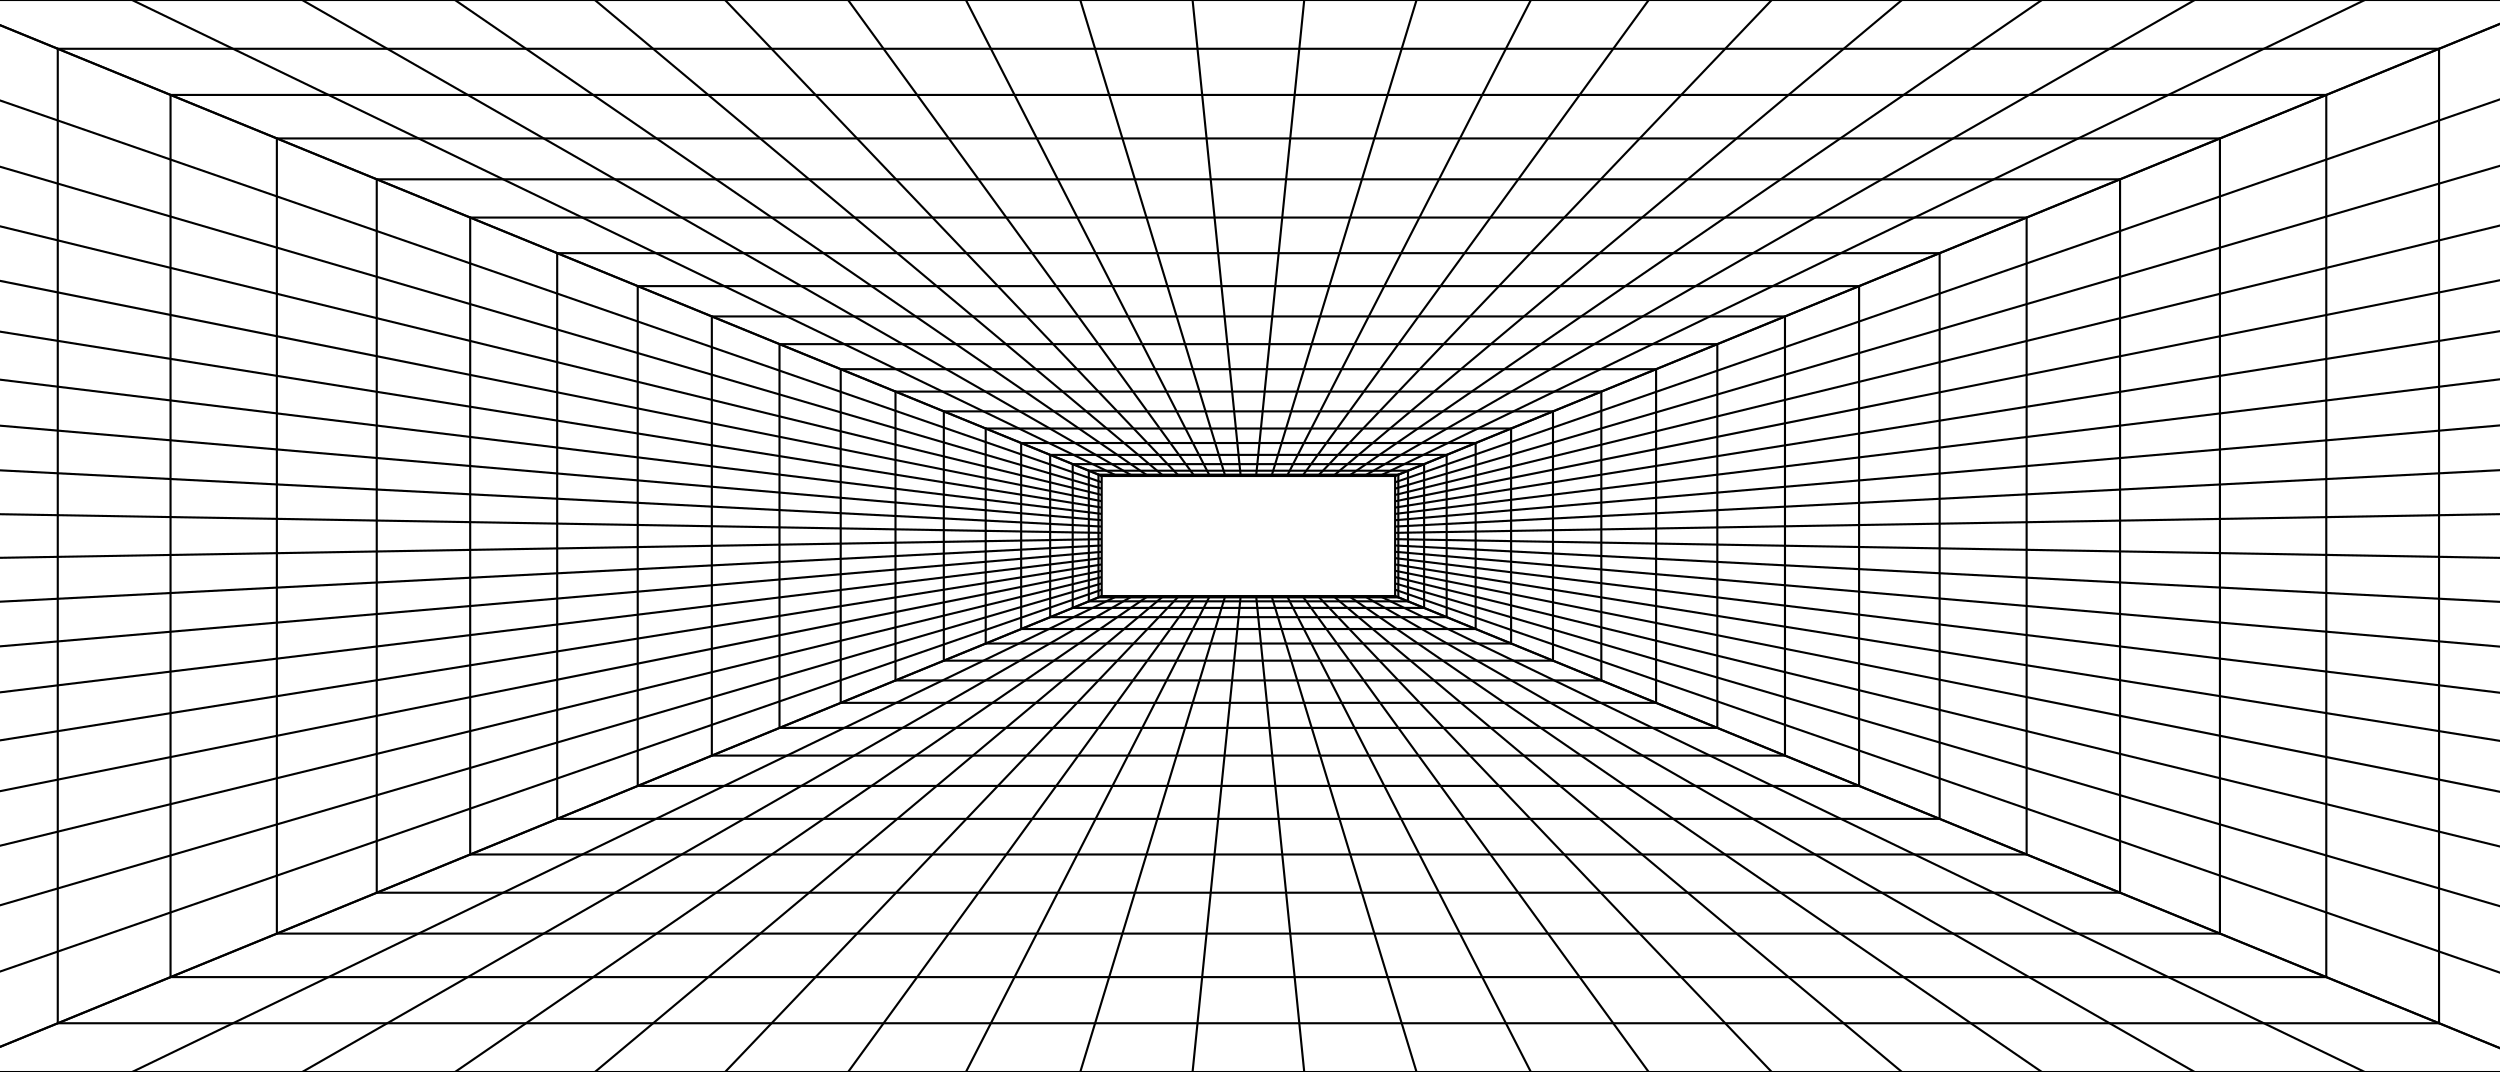 <svg width="2360" height="1012" viewBox="0 0 2360 1012" fill="none" xmlns="http://www.w3.org/2000/svg">
<path d="M2415 0H-58V1012H2415V0Z" stroke="black" stroke-width="2"/>
<path d="M2302.46 46.055H54.538V965.948H2302.46V46.055Z" stroke="black" stroke-width="2"/>
<path d="M2196.01 89.617H160.994V922.384H2196.01V89.617Z" stroke="black" stroke-width="2"/>
<path d="M2095.63 130.691H261.366V881.309H2095.63V130.691Z" stroke="black" stroke-width="2"/>
<path d="M2001.34 169.277H355.655V842.725H2001.34V169.277Z" stroke="black" stroke-width="2"/>
<path d="M1913.14 205.373H443.861V806.63H1913.14V205.373Z" stroke="black" stroke-width="2"/>
<path d="M1831.02 238.979H525.984V773.023H1831.02V238.979Z" stroke="black" stroke-width="2"/>
<path d="M1754.98 270.096H602.023V741.906H1754.98V270.096Z" stroke="black" stroke-width="2"/>
<path d="M1685.02 298.725H671.98V713.28H1685.02V298.725Z" stroke="black" stroke-width="2"/>
<path d="M1621.15 324.861H735.853V687.14H1621.15V324.861Z" stroke="black" stroke-width="2"/>
<path d="M1563.36 348.51H793.643V663.491H1563.36V348.51Z" stroke="black" stroke-width="2"/>
<path d="M1511.65 369.67H845.35V642.332H1511.65V369.67Z" stroke="black" stroke-width="2"/>
<path d="M1466.02 388.34H890.974V623.662H1466.02V388.34Z" stroke="black" stroke-width="2"/>
<path d="M1426.48 404.521H930.514V607.482H1426.48V404.521Z" stroke="black" stroke-width="2"/>
<path d="M1393.03 418.213H963.972V593.791H1393.03V418.213Z" stroke="black" stroke-width="2"/>
<path d="M1365.65 429.414H991.346V582.588H1365.65V429.414Z" stroke="black" stroke-width="2"/>
<path d="M1344.36 438.127H1012.64V573.875H1344.36V438.127Z" stroke="black" stroke-width="2"/>
<path d="M1329.15 444.352H1027.85V567.653H1329.15V444.352Z" stroke="black" stroke-width="2"/>
<path d="M1320.03 448.084H1036.97V563.917H1320.03V448.084Z" stroke="black" stroke-width="2"/>
<path d="M1316.99 449.328H1040.01V562.672H1316.99V449.328Z" stroke="black" stroke-width="2"/>
<path d="M1040.01 562.672L-58.002 1012" stroke="black" stroke-width="2"/>
<path d="M1054.59 562.672L124.619 1012" stroke="black" stroke-width="2"/>
<path d="M1069.16 562.672L285.2 1012" stroke="black" stroke-width="2"/>
<path d="M1083.74 562.672L429.47 1012" stroke="black" stroke-width="2"/>
<path d="M1098.32 562.672L561.535 1012" stroke="black" stroke-width="2"/>
<path d="M1112.9 562.672L684.453 1012" stroke="black" stroke-width="2"/>
<path d="M1127.48 562.672L800.584 1012" stroke="black" stroke-width="2"/>
<path d="M1142.05 562.672L911.825 1012" stroke="black" stroke-width="2"/>
<path d="M1156.63 562.672L1019.76 1012" stroke="black" stroke-width="2"/>
<path d="M1171.21 562.672L1125.79 1012" stroke="black" stroke-width="2"/>
<path d="M1185.79 562.672L1231.2 1012" stroke="black" stroke-width="2"/>
<path d="M1200.36 562.672L1337.23 1012" stroke="black" stroke-width="2"/>
<path d="M1214.94 562.672L1445.17 1012" stroke="black" stroke-width="2"/>
<path d="M1229.52 562.672L1556.41 1012" stroke="black" stroke-width="2"/>
<path d="M1244.1 562.672L1672.54 1012" stroke="black" stroke-width="2"/>
<path d="M1258.67 562.672L1795.46 1012" stroke="black" stroke-width="2"/>
<path d="M1273.25 562.672L1927.53 1012" stroke="black" stroke-width="2"/>
<path d="M1287.83 562.672L2071.8 1012" stroke="black" stroke-width="2"/>
<path d="M1302.41 562.672L2232.38 1012" stroke="black" stroke-width="2"/>
<path d="M1316.99 562.672L2415 1012" stroke="black" stroke-width="2"/>
<path d="M1040.01 449.328L-58.001 0" stroke="black" stroke-width="2"/>
<path d="M1040.01 455.293L-58 74.732" stroke="black" stroke-width="2"/>
<path d="M1040.01 461.258L-58 140.444" stroke="black" stroke-width="2"/>
<path d="M1040.01 467.223L-58.001 199.481" stroke="black" stroke-width="2"/>
<path d="M1040.01 473.189L-58.001 253.526" stroke="black" stroke-width="2"/>
<path d="M1040.01 479.156L-58.001 303.828" stroke="black" stroke-width="2"/>
<path d="M1040.01 485.121L-58 351.35" stroke="black" stroke-width="2"/>
<path d="M1040.01 491.086L-58 396.872" stroke="black" stroke-width="2"/>
<path d="M1040.01 497.051L-58 441.042" stroke="black" stroke-width="2"/>
<path d="M1040.01 503.018L-58 484.433" stroke="black" stroke-width="2"/>
<path d="M1040.01 508.982L-58 527.567" stroke="black" stroke-width="2"/>
<path d="M1040.01 514.947L-58 570.956" stroke="black" stroke-width="2"/>
<path d="M1040.01 520.912L-58 615.126" stroke="black" stroke-width="2"/>
<path d="M1040.01 526.879L-58 660.65" stroke="black" stroke-width="2"/>
<path d="M1040.01 532.844L-58.001 708.172" stroke="black" stroke-width="2"/>
<path d="M1040.01 538.811L-58.001 758.474" stroke="black" stroke-width="2"/>
<path d="M1040.01 544.775L-58.001 812.517" stroke="black" stroke-width="2"/>
<path d="M1040.01 550.74L-58 871.554" stroke="black" stroke-width="2"/>
<path d="M1040.01 556.707L-58 937.268" stroke="black" stroke-width="2"/>
<path d="M1040.01 562.672L-58.001 1012" stroke="black" stroke-width="2"/>
<path d="M1316.99 449.328L2415 0" stroke="black" stroke-width="2"/>
<path d="M1302.41 449.328L2232.38 0" stroke="black" stroke-width="2"/>
<path d="M1287.83 449.328L2071.8 0" stroke="black" stroke-width="2"/>
<path d="M1273.25 449.328L1927.53 0" stroke="black" stroke-width="2"/>
<path d="M1258.68 449.328L1795.46 0" stroke="black" stroke-width="2"/>
<path d="M1244.1 449.328L1672.54 0" stroke="black" stroke-width="2"/>
<path d="M1229.52 449.328L1556.41 0" stroke="black" stroke-width="2"/>
<path d="M1214.94 449.328L1445.17 0" stroke="black" stroke-width="2"/>
<path d="M1200.37 449.328L1337.23 0" stroke="black" stroke-width="2"/>
<path d="M1185.79 449.328L1231.2 0" stroke="black" stroke-width="2"/>
<path d="M1171.21 449.328L1125.8 0" stroke="black" stroke-width="2"/>
<path d="M1156.63 449.328L1019.77 0" stroke="black" stroke-width="2"/>
<path d="M1142.05 449.328L911.826 0" stroke="black" stroke-width="2"/>
<path d="M1127.48 449.328L800.585 0" stroke="black" stroke-width="2"/>
<path d="M1112.9 449.328L684.455 0" stroke="black" stroke-width="2"/>
<path d="M1098.32 449.328L561.537 0" stroke="black" stroke-width="2"/>
<path d="M1083.74 449.328L429.471 0" stroke="black" stroke-width="2"/>
<path d="M1069.17 449.328L285.201 0" stroke="black" stroke-width="2"/>
<path d="M1054.59 449.328L124.621 0" stroke="black" stroke-width="2"/>
<path d="M1040.01 449.328L-58 0" stroke="black" stroke-width="2"/>
<path d="M1316.99 562.672L2415 1012" stroke="black" stroke-width="2"/>
<path d="M1316.99 556.707L2415 937.268" stroke="black" stroke-width="2"/>
<path d="M1316.99 550.742L2415 871.556" stroke="black" stroke-width="2"/>
<path d="M1316.99 544.775L2415 812.517" stroke="black" stroke-width="2"/>
<path d="M1316.99 538.811L2415 758.474" stroke="black" stroke-width="2"/>
<path d="M1316.99 532.844L2415 708.172" stroke="black" stroke-width="2"/>
<path d="M1316.99 526.879L2415 660.65" stroke="black" stroke-width="2"/>
<path d="M1316.99 520.912L2415 615.126" stroke="black" stroke-width="2"/>
<path d="M1316.99 514.947L2415 570.956" stroke="black" stroke-width="2"/>
<path d="M1316.99 508.982L2415 527.567" stroke="black" stroke-width="2"/>
<path d="M1316.99 503.018L2415 484.433" stroke="black" stroke-width="2"/>
<path d="M1316.99 497.053L2415 441.044" stroke="black" stroke-width="2"/>
<path d="M1316.99 491.086L2415 396.872" stroke="black" stroke-width="2"/>
<path d="M1316.99 485.121L2415 351.35" stroke="black" stroke-width="2"/>
<path d="M1316.99 479.156L2415 303.828" stroke="black" stroke-width="2"/>
<path d="M1316.99 473.189L2415 253.526" stroke="black" stroke-width="2"/>
<path d="M1316.99 467.223L2415 199.481" stroke="black" stroke-width="2"/>
<path d="M1316.99 461.258L2415 140.444" stroke="black" stroke-width="2"/>
<path d="M1316.99 455.293L2415 74.732" stroke="black" stroke-width="2"/>
<path d="M1316.99 449.328L2415 0" stroke="black" stroke-width="2"/>
</svg>
